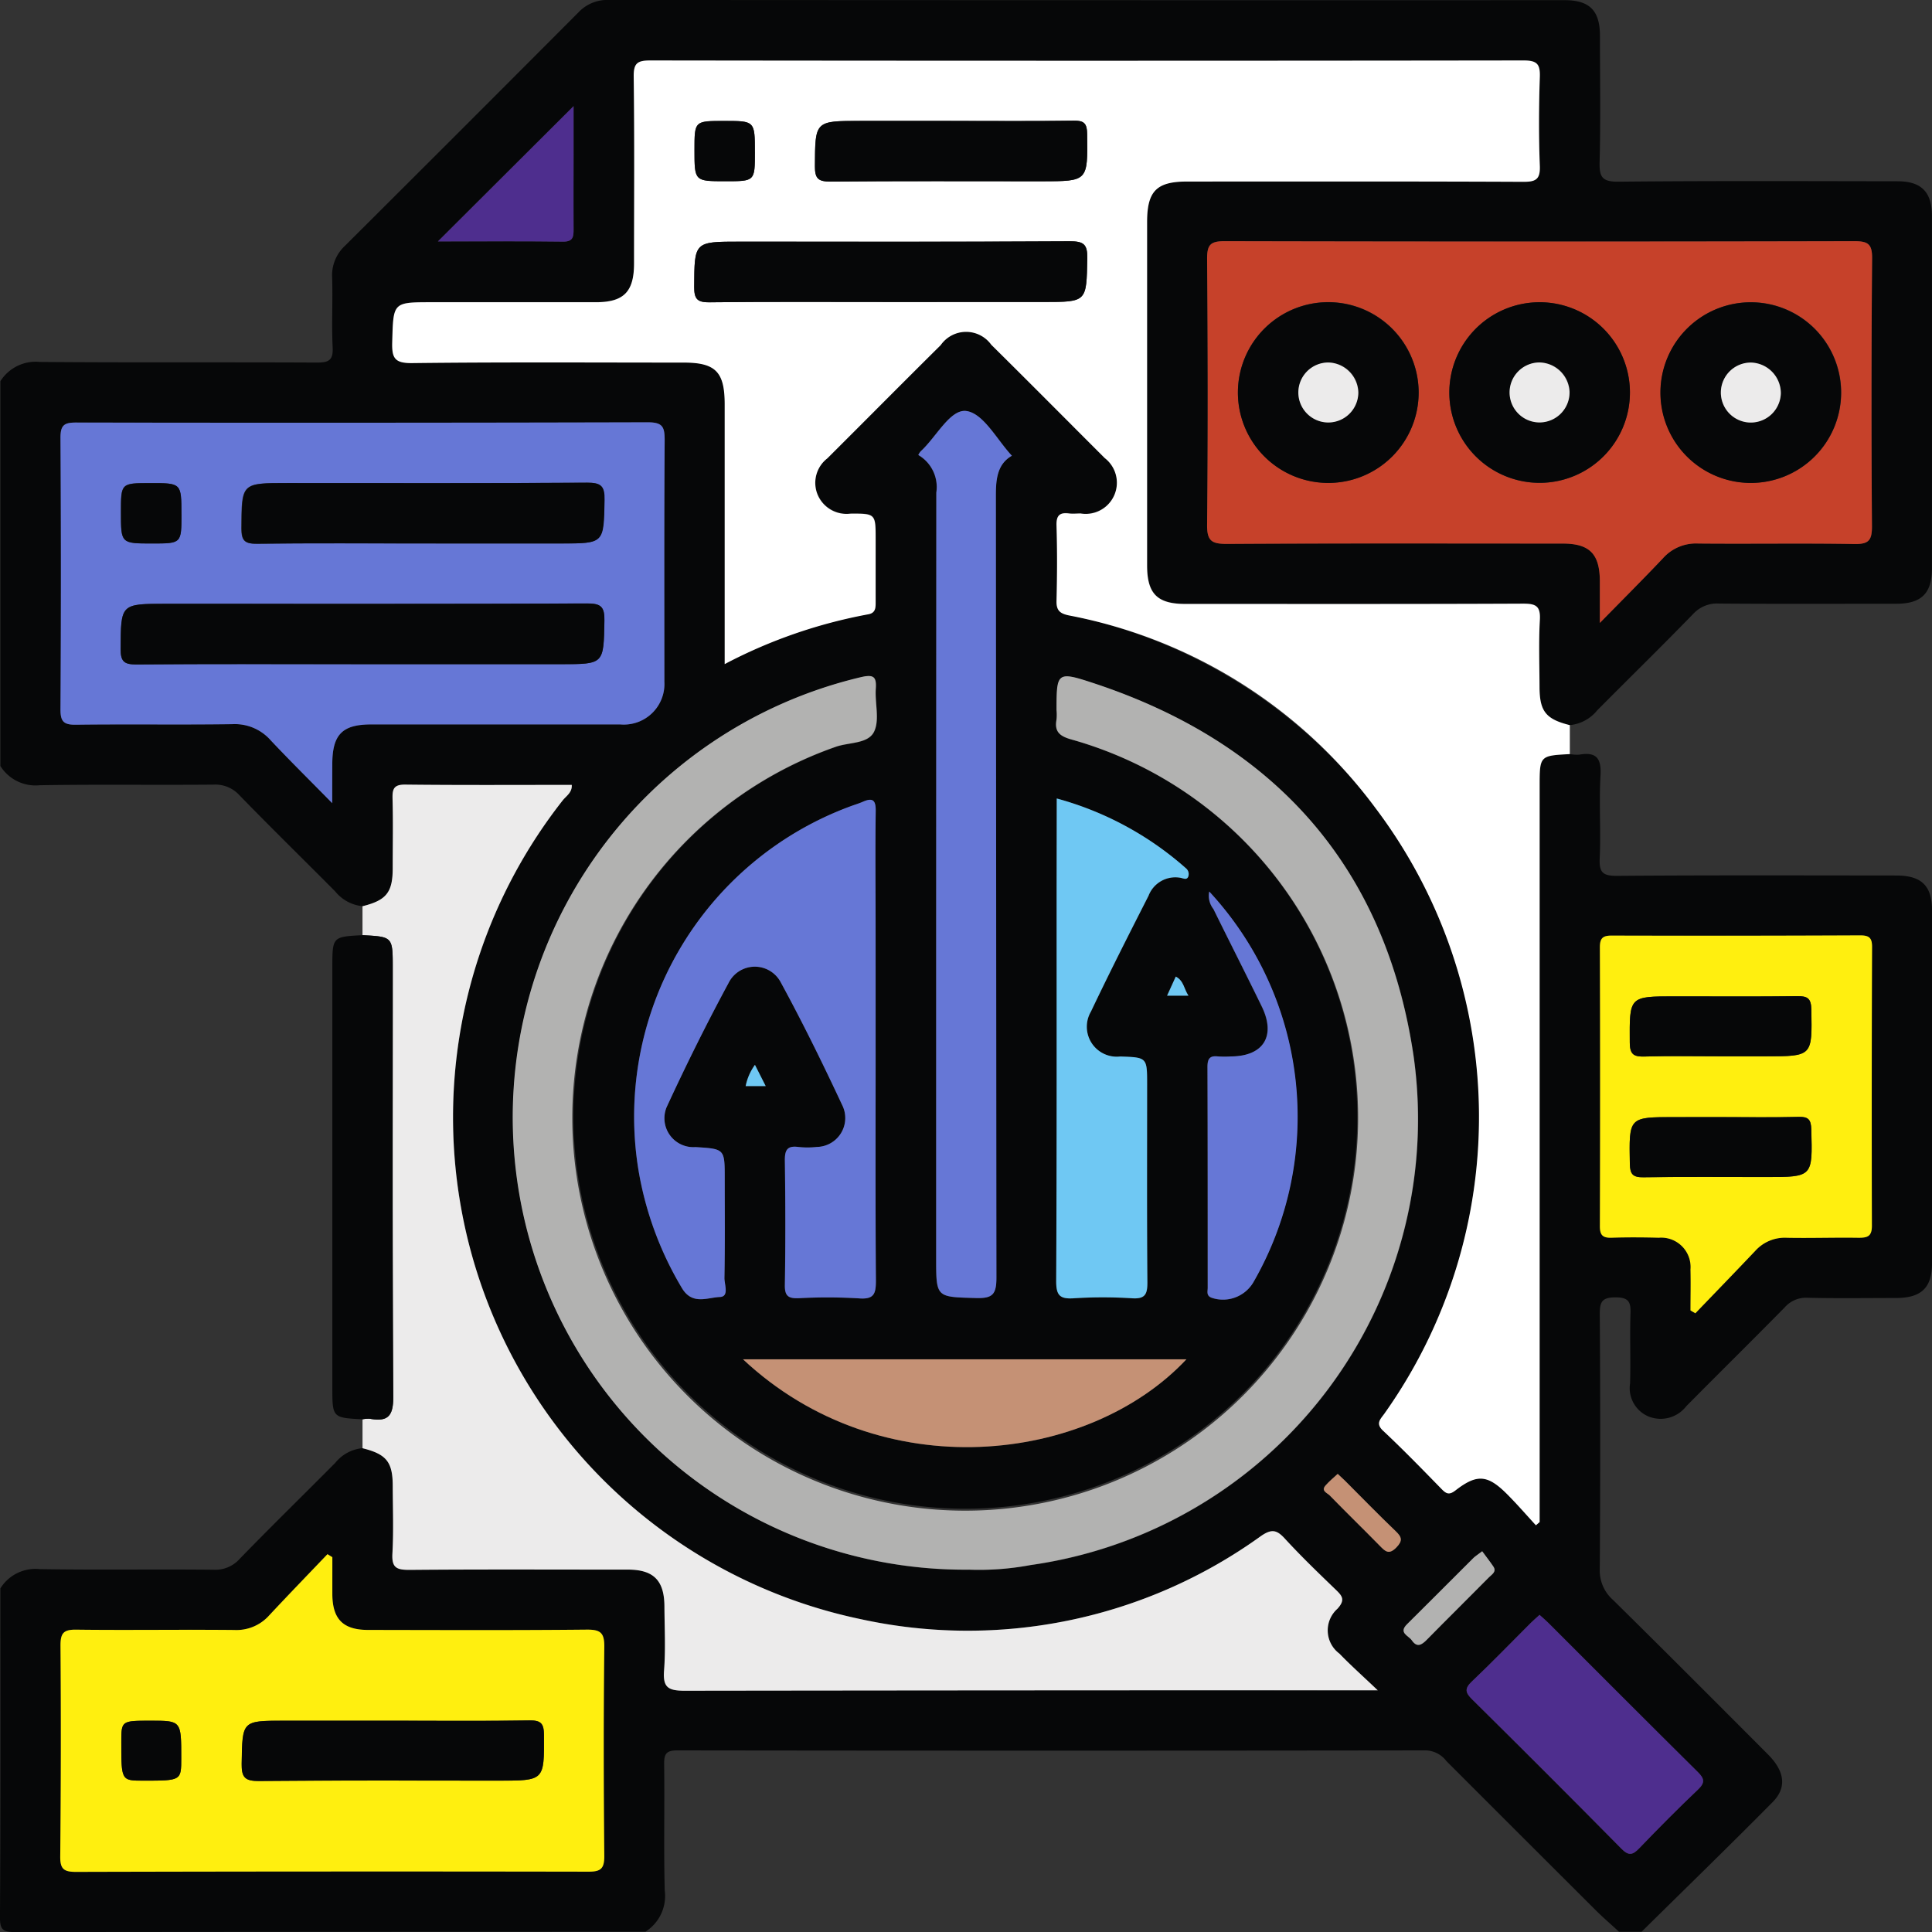 <svg xmlns="http://www.w3.org/2000/svg" width="80.148" height="80.154" viewBox="0 0 80.148 80.154">
  <rect x="0" y="0" width="80.148" height="80.154" fill="#333333" stroke="none"/>
  <g id="Grupo_115986" data-name="Grupo 115986" transform="translate(-1123.633 -496.763)">
    <path id="Trazado_173238" data-name="Trazado 173238" d="M1123.649,528.541V512.578a1.726,1.726,0,0,1,1.635-.8c3.834.032,7.668.006,11.5.026.494,0,.675-.1.649-.63-.047-.963.008-1.93-.021-2.894a1.666,1.666,0,0,1,.531-1.319q4.851-4.831,9.683-9.681a1.641,1.641,0,0,1,1.245-.519q19.835.014,39.67.009c1.035,0,1.462.431,1.465,1.469,0,1.748.031,3.5-.014,5.242-.016.623.1.826.783.819,3.859-.039,7.72-.022,11.58-.017.982,0,1.422.444,1.423,1.431q.006,7.316,0,14.632c0,1.031-.434,1.461-1.471,1.463-2.452,0-4.9.012-7.355-.008a1.352,1.352,0,0,0-1.087.44c-1.308,1.347-2.652,2.659-3.974,3.992a1.665,1.665,0,0,1-1.134.611c-.989-.246-1.25-.568-1.253-1.565,0-.939-.04-1.88.014-2.816.033-.576-.173-.668-.7-.665-4.669.021-9.338.014-14.007.012-1.167,0-1.586-.426-1.587-1.6q0-7.121,0-14.241c0-1.288.39-1.682,1.664-1.683,4.643,0,9.286-.009,13.928.012.521,0,.723-.086.7-.663-.05-1.224-.043-2.452,0-3.677.018-.531-.1-.695-.668-.694q-18.115.028-36.23,0c-.534,0-.7.107-.691.671.034,2.582.016,5.164.014,7.747,0,1.178-.423,1.609-1.582,1.611q-3.4,0-6.808,0c-1.627,0-1.6,0-1.642,1.664-.018.651.1.869.824.861,3.756-.046,7.512-.022,11.268-.021,1.319,0,1.7.385,1.7,1.73q0,3.873,0,7.747V524.3a20.908,20.908,0,0,1,5.953-2.065c.32-.055.311-.285.309-.531-.006-.861,0-1.721,0-2.582,0-1.053,0-1.07-1.047-1.062a1.3,1.3,0,0,1-1.371-.815,1.283,1.283,0,0,1,.41-1.476c1.571-1.564,3.131-3.139,4.706-4.7a1.286,1.286,0,0,1,2.1-.016c1.577,1.558,3.137,3.133,4.706,4.7a1.293,1.293,0,0,1-1,2.3c-.156-.009-.315.015-.469,0-.392-.05-.544.075-.531.5.033,1.042.028,2.087,0,3.129-.01.4.149.523.521.6a21.219,21.219,0,0,1,16.745,24.123,20.84,20.84,0,0,1-3.673,9.007c-.162.229-.367.4-.042.7.836.786,1.634,1.611,2.438,2.43.2.2.317.23.573.033.893-.689,1.331-.64,2.148.183.407.41.786.848,1.177,1.273l.154-.133V529.4c0-1.288,0-1.288,1.254-1.353a1.673,1.673,0,0,0,.388.022c.707-.124.92.151.879.865-.065,1.144.019,2.3-.033,3.441-.027.587.134.726.72.722,3.86-.03,7.72-.017,11.58-.014,1.048,0,1.485.423,1.486,1.447q.005,7.316,0,14.632c0,1.022-.44,1.444-1.487,1.448-1.226,0-2.452.02-3.677-.01a1.177,1.177,0,0,0-.948.4c-1.353,1.376-2.729,2.73-4.084,4.1a1.343,1.343,0,0,1-1.541.434,1.273,1.273,0,0,1-.789-1.381c.028-.964-.014-1.931.017-2.895.015-.468-.058-.672-.613-.675-.577,0-.664.188-.661.708q.035,5.281,0,10.563a1.619,1.619,0,0,0,.548,1.28c2.155,2.123,4.291,4.266,6.427,6.408.7.7.794,1.377.194,1.982-1.792,1.811-3.62,3.587-5.434,5.376h-.939c-.32-.3-.651-.58-.96-.888q-3.1-3.092-6.2-6.193a1.115,1.115,0,0,0-.848-.442q-15.527.021-31.054,0c-.458,0-.553.143-.548.57.023,1.747-.021,3.495.024,5.24a1.754,1.754,0,0,1-.8,1.712q-13.068,0-26.136.015c-.536,0-.645-.1-.641-.641.027-4.539.016-9.077.016-13.616a1.713,1.713,0,0,1,1.634-.8c2.4.04,4.8,0,7.2.025a1.35,1.35,0,0,0,1.086-.442c1.307-1.347,2.651-2.658,3.973-3.991a1.648,1.648,0,0,1,1.133-.61c.988.245,1.25.568,1.254,1.565,0,.939.04,1.88-.014,2.816-.033.575.171.67.7.666,3.025-.026,6.05-.015,9.075-.011,1.062,0,1.5.452,1.51,1.522,0,.887.052,1.777-.015,2.659-.053.69.152.846.839.844q13.887-.04,27.774-.018h.993c-.633-.6-1.13-1.045-1.589-1.521a1.2,1.2,0,0,1-.082-1.861c.342-.375.193-.538-.078-.8-.712-.689-1.427-1.377-2.1-2.107-.34-.371-.553-.416-1-.106a20.8,20.8,0,0,1-16.617,3.44,21.27,21.27,0,0,1-12.344-33.962c.147-.185.4-.329.376-.643-2.31,0-4.6.015-6.9-.012-.479-.006-.546.174-.535.585.026.964.011,1.93.007,2.895,0,1-.266,1.319-1.254,1.566a1.666,1.666,0,0,1-1.133-.61c-1.322-1.333-2.665-2.644-3.973-3.991a1.351,1.351,0,0,0-1.086-.442c-2.4.021-4.8-.015-7.2.025A1.719,1.719,0,0,1,1123.649,528.541Zm40.163,33.338a11.549,11.549,0,0,0,2.578-.185,18.683,18.683,0,0,0,15.889-21.132c-1.157-7.812-5.743-12.965-13.259-15.449-1.535-.507-1.55-.462-1.55,1.114a2.117,2.117,0,0,1,0,.391c-.1.52.152.7.632.831a16.258,16.258,0,1,1-9.792.3c.548-.193,1.342-.116,1.59-.628.236-.487.032-1.177.071-1.774.033-.5-.084-.61-.6-.491a18.765,18.765,0,0,0,4.449,37.029Zm-26.394-31.8c0-.687,0-1.15,0-1.614,0-1.23.412-1.648,1.619-1.649l10.328,0a1.683,1.683,0,0,0,1.829-1.772c0-3.338-.012-6.677.012-10.015,0-.543-.072-.748-.7-.746q-11.854.041-23.708.01c-.487,0-.66.092-.656.627q.038,5.633,0,11.267c0,.512.133.648.643.641,2.164-.029,4.33.006,6.494-.023a1.982,1.982,0,0,1,1.584.67C1135.649,528.309,1136.465,529.114,1137.417,530.083ZM1190,522.606c.989-1.01,1.818-1.837,2.622-2.687a1.83,1.83,0,0,1,1.449-.611c2.164.023,4.329-.017,6.493.02.59.01.731-.148.727-.731q-.04-5.554.006-11.109c.005-.595-.157-.724-.734-.722q-13.065.032-26.13,0c-.593,0-.728.155-.724.733.028,3.677.034,7.354,0,11.031-.007.675.194.8.823.794,4.641-.028,9.284-.016,13.925-.014,1.122,0,1.54.428,1.545,1.562C1190,521.365,1190,521.854,1190,522.606Zm-52.582,38.758-.2-.127c-.807.845-1.621,1.683-2.417,2.539a1.817,1.817,0,0,1-1.451.606c-2.188-.021-4.377.014-6.566-.013-.522-.006-.644.154-.641.655q.03,4.377-.011,8.755c-.005.523.156.64.654.638q10.631-.028,21.263-.009c.5,0,.658-.121.653-.641-.025-2.892-.031-5.785,0-8.677.007-.6-.161-.728-.735-.722-3.022.03-6.045.017-9.068.012-1.031,0-1.469-.444-1.479-1.468C1137.416,562.4,1137.421,561.879,1137.421,561.363Zm22.537-21.1q0-2.62,0-5.24c0-1.538-.017-3.076.005-4.614.007-.451-.123-.565-.53-.386-.165.073-.34.124-.51.187a13.723,13.723,0,0,0-8.8,15.106,14.043,14.043,0,0,0,1.79,4.865c.43.742,1.062.408,1.586.388.393-.015.183-.513.188-.783.025-1.381.012-2.763.012-4.145,0-1.217,0-1.217-1.218-1.291a1.2,1.2,0,0,1-1.192-1.656c.8-1.74,1.657-3.461,2.567-5.147a1.216,1.216,0,0,1,2.173-.022c.917,1.683,1.761,3.408,2.573,5.145a1.2,1.2,0,0,1-1.078,1.674,3.51,3.51,0,0,1-.781,0c-.462-.059-.554.144-.549.569.022,1.72.026,3.441,0,5.161-.008.465.156.56.577.545a21.859,21.859,0,0,1,2.5.007c.63.05.705-.2.7-.744C1159.945,546.675,1159.958,543.468,1159.958,540.261Zm33.805,10.864.2.115c.828-.862,1.66-1.72,2.483-2.587a1.649,1.649,0,0,1,1.317-.546c.989.024,1.979-.012,2.969,0,.372.006.557-.051.555-.5q-.021-5.783.007-11.565c0-.381-.125-.481-.491-.479q-5.157.022-10.315.009c-.375,0-.486.116-.485.488q.017,5.783,0,11.565c0,.381.125.494.493.48.65-.024,1.3-.019,1.953,0a1.22,1.22,0,0,1,1.314,1.316C1193.776,549.99,1193.763,550.558,1193.763,551.125Zm-32.034-35.487a1.536,1.536,0,0,1,.745,1.559q-.016,15.882-.007,31.765c0,1.64,0,1.6,1.652,1.648.68.019.85-.146.848-.841q-.038-16.234-.023-32.469c0-.679.07-1.294.665-1.632-.613-.653-1.167-1.742-1.876-1.854-.676-.107-1.258,1.079-1.907,1.669A.754.754,0,0,0,1161.729,515.638Zm5.743,14.25v3.661c0,5.452.009,10.9-.018,16.355,0,.592.145.757.728.718a19.01,19.01,0,0,1,2.424,0c.535.033.635-.162.631-.653-.023-2.739-.011-5.477-.011-8.216,0-1.123,0-1.123-1.116-1.16a1.243,1.243,0,0,1-1.215-1.863c.769-1.615,1.578-3.212,2.39-4.806a1.188,1.188,0,0,1,1.314-.747c.128.021.267.108.333-.045a.313.313,0,0,0-.1-.352A13.361,13.361,0,0,0,1167.473,529.888Zm-13.015,23.264c5.741,5.374,14.349,4.313,18.394,0Zm33.043,10.6c-.146.134-.262.233-.37.341-.812.81-1.609,1.636-2.44,2.425-.311.3-.264.462.016.74q3.112,3.081,6.192,6.194c.3.308.469.262.74-.019.795-.826,1.6-1.642,2.434-2.432.31-.295.266-.462-.015-.74-2.075-2.053-4.135-4.123-6.2-6.186C1187.75,563.973,1187.634,563.877,1187.5,563.756Zm-13.7-30.009a.883.883,0,0,0,.171.73c.663,1.349,1.346,2.688,2,4.039.6,1.225.078,2.064-1.268,2.077a4.259,4.259,0,0,1-.547,0c-.35-.042-.437.106-.436.442.011,3.052.005,6.1.01,9.155,0,.161-.072.346.2.426a1.461,1.461,0,0,0,1.691-.65,13.747,13.747,0,0,0-1.828-16.214Zm-32-26.969c1.817,0,3.5-.013,5.189.009.432.006.445-.211.441-.531-.01-1.042,0-2.084,0-3.126v-1.964Zm43.319,54.339c-.206.158-.292.209-.361.278-.919.915-1.832,1.837-2.755,2.749-.366.362.061.472.2.67.213.307.4.2.619-.024.855-.87,1.724-1.726,2.581-2.593.114-.115.335-.218.183-.444S1185.283,561.337,1185.121,561.116Zm-5.993-3.214c-.17.16-.346.307-.5.474-.212.23.063.314.163.417.689.707,1.4,1.4,2.088,2.1.22.225.372.375.677.065.279-.284.233-.433-.024-.679-.712-.684-1.4-1.392-2.1-2.09C1179.343,558.1,1179.246,558.013,1179.128,557.9Zm-6.192-19.835c-.188-.279-.191-.614-.526-.791l-.36.791Zm-17.984,2.871a2.264,2.264,0,0,0-.385.88h.831Z" fill="#060708"/>
    <path id="Trazado_173239" data-name="Trazado 173239" d="M1220.432,531.708v1.2c-1.254.065-1.254.065-1.254,1.353v30.507l-.154.133c-.391-.425-.77-.863-1.177-1.273-.817-.823-1.255-.871-2.148-.183-.256.2-.375.167-.573-.033-.8-.819-1.6-1.644-2.438-2.43-.324-.3-.12-.475.042-.7a21.265,21.265,0,0,0-.354-25.125,20.612,20.612,0,0,0-12.718-8c-.372-.077-.531-.2-.521-.6.026-1.043.031-2.087,0-3.129-.014-.429.138-.554.531-.5.154.019.313,0,.469,0a1.293,1.293,0,0,0,1-2.3c-1.569-1.566-3.129-3.142-4.706-4.7a1.286,1.286,0,0,0-2.1.016c-1.575,1.56-3.135,3.135-4.706,4.7a1.283,1.283,0,0,0-.41,1.476,1.3,1.3,0,0,0,1.371.815c1.047-.008,1.047.009,1.047,1.062,0,.861,0,1.721,0,2.582,0,.245.011.475-.309.531a20.911,20.911,0,0,0-5.953,2.065v-3.031q0-3.873,0-7.747c0-1.345-.377-1.73-1.7-1.73-3.756,0-7.512-.024-11.268.021-.723.008-.842-.209-.824-.861.046-1.663.015-1.664,1.642-1.664q3.4,0,6.808,0c1.158,0,1.581-.432,1.582-1.611,0-2.582.02-5.165-.014-7.747-.008-.563.157-.671.691-.671q18.115.024,36.23,0c.568,0,.686.164.668.694-.041,1.225-.047,2.453,0,3.677.023.577-.178.665-.7.663-4.643-.021-9.286-.013-13.928-.012-1.273,0-1.663.395-1.664,1.683q0,7.121,0,14.241c0,1.178.42,1.6,1.587,1.6,4.669,0,9.338.009,14.007-.012.524,0,.73.09.7.665-.053.936-.017,1.877-.014,2.816C1219.182,531.14,1219.443,531.462,1220.432,531.708Zm-28.172-17.555h6.336c1.81,0,1.782,0,1.818-1.8.012-.592-.146-.722-.725-.718-4.563.026-9.125.015-13.689.015-1.9,0-1.882,0-1.893,1.879,0,.516.139.643.645.637C1187.254,514.139,1189.757,514.153,1192.26,514.153Zm2.5-7.513h-3.754c-1.9,0-1.882,0-1.893,1.878,0,.514.136.642.643.638,2.919-.025,5.839-.012,8.759-.012,1.931,0,1.916,0,1.891-1.957-.005-.443-.124-.564-.563-.558C1198.152,506.655,1196.457,506.641,1194.762,506.641Zm-8.137,1.3c0-1.3,0-1.3-1.279-1.3-1.226,0-1.226,0-1.226,1.2,0,1.3,0,1.3,1.279,1.3C1186.625,509.145,1186.625,509.145,1186.625,507.944Z" transform="translate(-31.675 -4.862)" fill="#fff"/>
    <path id="Trazado_173240" data-name="Trazado 173240" d="M1167.939,598.907v-1.2c.988-.247,1.25-.57,1.253-1.566,0-.965.019-1.93-.007-2.895-.011-.41.056-.591.535-.585,2.294.026,4.588.012,6.9.012.022.315-.229.458-.376.643a21.27,21.27,0,0,0,12.344,33.962,20.8,20.8,0,0,0,16.617-3.44c.448-.31.661-.265,1,.106.669.73,1.384,1.418,2.1,2.107.271.262.421.425.078.8a1.2,1.2,0,0,0,.083,1.861c.46.477.956.918,1.589,1.521h-.993q-13.887,0-27.774.018c-.687,0-.892-.154-.839-.843.068-.881.02-1.772.015-2.659-.005-1.07-.448-1.521-1.51-1.522-3.025,0-6.05-.015-9.075.011-.526,0-.729-.091-.7-.666.053-.936.017-1.877.014-2.816,0-1-.265-1.32-1.253-1.565v-1.2a1.235,1.235,0,0,1,.31-.022c.763.138.972-.135.967-.933-.04-5.928-.022-11.856-.022-17.784C1169.193,598.973,1169.193,598.973,1167.939,598.907Z" transform="translate(-29.268 -63.349)" fill="#ecebeb"/>
    <path id="Trazado_173241" data-name="Trazado 173241" d="M1205.193,616.46a18.765,18.765,0,0,1-4.449-37.029c.52-.118.636-.006.6.491-.039.6.166,1.287-.071,1.774-.248.511-1.042.434-1.59.628a16.3,16.3,0,1,0,9.792-.3c-.48-.133-.731-.311-.632-.831a2.117,2.117,0,0,0,0-.391c0-1.576.015-1.621,1.55-1.114,7.517,2.484,12.1,7.638,13.259,15.449a18.683,18.683,0,0,1-15.889,21.132A11.549,11.549,0,0,1,1205.193,616.46Z" transform="translate(-41.381 -54.581)" fill="#b2b2b1"/>
    <path id="Trazado_173242" data-name="Trazado 173242" d="M1142.3,564.18c-.952-.969-1.768-1.774-2.552-2.608a1.982,1.982,0,0,0-1.584-.67c-2.164.03-4.329-.005-6.494.023-.51.007-.646-.129-.643-.641q.034-5.633,0-11.267c0-.535.17-.628.656-.627q11.854.02,23.708-.01c.627,0,.7.2.7.746-.024,3.338-.012,6.677-.012,10.015a1.683,1.683,0,0,1-1.829,1.772l-10.328,0c-1.207,0-1.617.419-1.619,1.649C1142.3,563.03,1142.3,563.493,1142.3,564.18Zm1.176-5.767h8.291c1.815,0,1.787,0,1.822-1.8.011-.592-.148-.722-.727-.719-5.814.023-11.628.014-17.442.014-1.91,0-1.888,0-1.9,1.878,0,.516.142.642.647.638C1137.273,558.4,1140.376,558.413,1143.478,558.413Zm2.5-5.008h5.786c1.815,0,1.787,0,1.822-1.8.011-.589-.144-.725-.725-.721-4.144.028-8.288.015-12.432.015-1.908,0-1.887,0-1.9,1.877,0,.514.136.646.644.64C1141.448,553.389,1143.716,553.405,1145.983,553.405Zm-9.937-1.214c0-1.29,0-1.29-1.294-1.29-1.214,0-1.214,0-1.214,1.214,0,1.29,0,1.29,1.294,1.29C1136.046,553.405,1136.046,553.405,1136.046,552.191Z" transform="translate(-4.885 -34.098)" fill="#6677d6"/>
    <path id="Trazado_173243" data-name="Trazado 173243" d="M1287.462,542.071c0-.751,0-1.241,0-1.73-.005-1.134-.423-1.562-1.545-1.562-4.642,0-9.284-.014-13.925.014-.63,0-.83-.12-.823-.794.038-3.677.031-7.354,0-11.031,0-.578.131-.734.724-.733q13.065.029,26.13,0c.576,0,.739.128.733.722q-.048,5.555-.006,11.109c0,.583-.137.741-.727.731-2.164-.037-4.329,0-6.493-.02a1.83,1.83,0,0,0-1.449.611C1289.28,540.234,1288.451,541.061,1287.462,542.071Zm1.247-9.583a3.746,3.746,0,1,0-3.679,3.772A3.752,3.752,0,0,0,1288.709,532.488Zm4.959,3.772a3.747,3.747,0,1,0-3.687-3.762A3.754,3.754,0,0,0,1293.667,536.259Zm-13.723-3.727a3.749,3.749,0,1,0-3.808,3.726A3.741,3.741,0,0,0,1279.944,532.532Z" transform="translate(-97.46 -19.466)" fill="#c6412a"/>
    <path id="Trazado_173244" data-name="Trazado 173244" d="M1142.282,686.845c0,.516,0,1.033,0,1.549.01,1.024.449,1.466,1.479,1.468,3.023.005,6.046.018,9.068-.012.575-.006.743.126.735.722-.034,2.892-.029,5.785,0,8.677,0,.521-.152.642-.653.641q-10.631-.019-21.263.009c-.5,0-.659-.115-.654-.638q.044-4.377.011-8.755c0-.5.118-.661.641-.655,2.188.027,4.377-.009,6.566.013a1.817,1.817,0,0,0,1.451-.606c.8-.856,1.61-1.694,2.417-2.539Zm2.546,6.783H1140.3c-1.772,0-1.745,0-1.776,1.771-.01.581.134.735.724.73,3.307-.032,6.615-.015,9.923-.015,1.921,0,1.9,0,1.893-1.889,0-.477-.12-.617-.607-.609C1148.579,693.646,1146.7,693.628,1144.828,693.628Zm-10.077,0c-1.224,0-1.224,0-1.224.893,0,1.593,0,1.593.912,1.593,1.574,0,1.574,0,1.574-.931C1136.014,693.628,1136.014,693.628,1134.751,693.628Z" transform="translate(-4.862 -125.482)" fill="#ffef0f"/>
    <path id="Trazado_173245" data-name="Trazado 173245" d="M1211.17,604.832c0,3.207-.013,6.414.012,9.62,0,.545-.071.793-.7.744a21.887,21.887,0,0,0-2.5-.007c-.422.015-.585-.08-.577-.545.028-1.72.024-3.441,0-5.161-.005-.425.087-.628.549-.569a3.514,3.514,0,0,0,.781,0,1.2,1.2,0,0,0,1.078-1.674c-.812-1.737-1.656-3.462-2.573-5.145a1.216,1.216,0,0,0-2.173.022c-.911,1.687-1.763,3.407-2.567,5.147a1.2,1.2,0,0,0,1.192,1.656c1.218.074,1.218.074,1.218,1.291,0,1.381.014,2.763-.012,4.145,0,.269.205.767-.188.783-.524.02-1.156.354-1.586-.388a14.046,14.046,0,0,1-1.79-4.865,13.723,13.723,0,0,1,8.8-15.106c.17-.063.344-.114.51-.187.407-.179.537-.065.53.386-.022,1.538-.006,3.076-.005,4.614Q1211.171,602.212,1211.17,604.832Z" transform="translate(-51.212 -64.571)" fill="#6677d6"/>
    <path id="Trazado_173246" data-name="Trazado 173246" d="M1322.931,626.651c0-.567.013-1.135,0-1.7a1.22,1.22,0,0,0-1.314-1.316c-.651-.016-1.3-.021-1.953,0-.368.014-.494-.1-.492-.48q.018-5.783,0-11.565c0-.372.11-.489.485-.488q5.157.014,10.315-.009c.366,0,.493.1.491.479q-.023,5.783-.007,11.565c0,.447-.183.5-.555.5-.99-.016-1.98.019-2.969,0a1.649,1.649,0,0,0-1.317.546c-.822.867-1.655,1.726-2.483,2.587Zm1.232-10.542h1.874c1.961,0,1.943,0,1.906-1.949-.009-.465-.168-.551-.585-.545-1.691.02-3.383.008-5.075.008-1.905,0-1.883,0-1.871,1.91,0,.512.178.6.629.585C1322.08,616.088,1323.122,616.109,1324.163,616.109Zm.05,2.522h-1.952c-1.9,0-1.88,0-1.846,1.932.008.444.128.57.57.563,1.691-.024,3.383-.01,5.075-.01,1.95,0,1.936,0,1.882-1.971-.011-.409-.117-.534-.528-.524C1326.347,618.649,1325.279,618.631,1324.212,618.631Z" transform="translate(-129.168 -75.526)" fill="#ffef0f"/>
    <path id="Trazado_173247" data-name="Trazado 173247" d="M1235.875,548.813a.759.759,0,0,1,.1-.154c.649-.59,1.231-1.776,1.907-1.669.709.112,1.263,1.2,1.876,1.854-.595.338-.665.953-.665,1.632q.011,16.234.023,32.469c0,.7-.168.86-.848.841-1.651-.047-1.652-.008-1.652-1.648q0-15.883.007-31.765A1.536,1.536,0,0,0,1235.875,548.813Z" transform="translate(-74.146 -33.175)" fill="#6677d6"/>
    <path id="Trazado_173248" data-name="Trazado 173248" d="M1252.761,594.359a13.36,13.36,0,0,1,5.354,2.89.313.313,0,0,1,.1.352c-.066.153-.2.067-.333.045a1.189,1.189,0,0,0-1.314.747c-.812,1.594-1.621,3.19-2.39,4.806a1.243,1.243,0,0,0,1.215,1.863c1.116.037,1.116.037,1.116,1.16,0,2.739-.012,5.478.011,8.217,0,.491-.1.686-.631.653a19.008,19.008,0,0,0-2.424,0c-.583.039-.73-.126-.728-.718.027-5.451.017-10.9.018-16.355Z" transform="translate(-85.289 -64.471)" fill="#6fc8f3"/>
    <path id="Trazado_173249" data-name="Trazado 173249" d="M1214.45,662.9h18.394C1228.8,667.212,1220.191,668.274,1214.45,662.9Z" transform="translate(-59.993 -109.747)" fill="#c59175"/>
    <path id="Trazado_173250" data-name="Trazado 173250" d="M1305.918,694.142c.133.121.249.217.356.323,2.066,2.063,4.125,4.132,6.2,6.186.281.278.325.445.015.74-.831.789-1.639,1.605-2.434,2.432-.271.282-.436.327-.74.019q-3.075-3.117-6.192-6.194c-.28-.277-.328-.444-.016-.74.832-.789,1.628-1.615,2.44-2.425C1305.656,694.375,1305.772,694.276,1305.918,694.142Z" transform="translate(-118.417 -130.386)" fill="#4e2e8e"/>
    <path id="Trazado_173251" data-name="Trazado 173251" d="M1271.288,605.728a13.747,13.747,0,0,1,1.828,16.214,1.461,1.461,0,0,1-1.691.65c-.275-.08-.2-.266-.2-.426,0-3.052,0-6.1-.01-9.155,0-.336.086-.484.436-.442a4.259,4.259,0,0,0,.547,0c1.346-.013,1.866-.852,1.268-2.077-.659-1.351-1.342-2.69-2.005-4.039A.884.884,0,0,1,1271.288,605.728Z" transform="translate(-97.489 -71.981)" fill="#6677d6"/>
    <path id="Trazado_173252" data-name="Trazado 173252" d="M1177.163,515.348l5.626-5.611V511.7c0,1.042-.006,2.084,0,3.126,0,.32-.01.537-.441.531C1180.666,515.335,1178.979,515.348,1177.163,515.348Z" transform="translate(-35.361 -8.57)" fill="#4e2e8e"/>
    <path id="Trazado_173253" data-name="Trazado 173253" d="M1298.448,686.365c.162.221.322.423.465.636s-.069.329-.183.444c-.857.868-1.726,1.723-2.581,2.593-.217.22-.406.331-.619.024-.137-.2-.564-.308-.2-.67.922-.912,1.836-1.834,2.755-2.749C1298.156,686.574,1298.241,686.523,1298.448,686.365Z" transform="translate(-113.327 -125.249)" fill="#b2b2b1"/>
    <path id="Trazado_173254" data-name="Trazado 173254" d="M1286.01,676.9c.118.11.214.2.306.287.7.7,1.386,1.407,2.1,2.09.256.246.3.394.024.679-.305.311-.457.161-.677-.065-.691-.705-1.4-1.394-2.088-2.1-.1-.1-.375-.187-.163-.417C1285.664,677.2,1285.84,677.055,1286.01,676.9Z" transform="translate(-106.882 -118.993)" fill="#c59175"/>
    <path id="Trazado_173255" data-name="Trazado 173255" d="M1267.167,616.917h-.886l.36-.791C1266.976,616.3,1266.979,616.638,1267.167,616.917Z" transform="translate(-94.231 -78.85)" fill="#6fc8f3"/>
    <path id="Trazado_173256" data-name="Trazado 173256" d="M1215.157,626.915l.446.88h-.831A2.264,2.264,0,0,1,1215.157,626.915Z" transform="translate(-60.205 -85.977)" fill="#6fc8f3"/>
    <path id="Trazado_173257" data-name="Trazado 173257" d="M1165.505,611.063c1.254.065,1.254.065,1.254,1.345,0,5.928-.018,11.856.022,17.784.005.8-.2,1.071-.967.933a1.236,1.236,0,0,0-.31.022c-1.25-.065-1.25-.065-1.25-1.346V612.41C1164.255,611.128,1164.255,611.128,1165.505,611.063Z" transform="translate(-26.834 -75.505)" fill="#060708"/>
    <path id="Trazado_173258" data-name="Trazado 173258" d="M1216.635,528.772c-2.5,0-5.006-.014-7.509.012-.506.005-.648-.122-.645-.637.011-1.879-.01-1.879,1.893-1.879,4.563,0,9.126.012,13.689-.015.579,0,.737.127.725.718-.036,1.8-.007,1.8-1.818,1.8Z" transform="translate(-56.05 -19.481)" fill="#060708"/>
    <path id="Trazado_173259" data-name="Trazado 173259" d="M1228.884,511.521c1.695,0,3.389.015,5.084-.01.439-.006.558.114.563.558.024,1.957.04,1.957-1.891,1.957-2.92,0-5.84-.013-8.759.012-.507,0-.647-.124-.643-.638.011-1.878-.01-1.878,1.893-1.878Z" transform="translate(-65.797 -9.742)" fill="#060708"/>
    <path id="Trazado_173260" data-name="Trazado 173260" d="M1211.026,512.845c0,1.2,0,1.2-1.226,1.2-1.279,0-1.279,0-1.279-1.3,0-1.2,0-1.2,1.226-1.2C1211.026,511.541,1211.026,511.541,1211.026,512.845Z" transform="translate(-56.077 -9.762)" fill="#060708"/>
    <path id="Trazado_173261" data-name="Trazado 173261" d="M1148.336,573.039c-3.1,0-6.2-.012-9.307.012-.5,0-.649-.122-.647-.638.01-1.878-.011-1.878,1.9-1.878,5.814,0,11.628.009,17.442-.014.579,0,.738.127.727.719-.035,1.8-.006,1.8-1.822,1.8Z" transform="translate(-9.743 -48.723)" fill="#060708"/>
    <path id="Trazado_173262" data-name="Trazado 173262" d="M1160.6,558.283c-2.267,0-4.535-.016-6.8.012-.508.006-.647-.126-.644-.64.01-1.876-.011-1.877,1.9-1.877,4.144,0,8.288.013,12.432-.015.581,0,.737.132.725.721-.035,1.8-.006,1.8-1.822,1.8Z" transform="translate(-19.499 -38.975)" fill="#060708"/>
    <path id="Trazado_173263" data-name="Trazado 173263" d="M1140.931,557.1c0,1.214,0,1.214-1.214,1.214-1.294,0-1.294,0-1.294-1.29,0-1.214,0-1.214,1.214-1.214C1140.931,555.807,1140.931,555.807,1140.931,557.1Z" transform="translate(-9.77 -39.004)" fill="#060708"/>
    <path id="Trazado_173264" data-name="Trazado 173264" d="M1308.266,537.424a3.746,3.746,0,1,1-3.812-3.721A3.747,3.747,0,0,1,1308.266,537.424Zm-2.5.013a1.244,1.244,0,1,0-1.233,1.256A1.279,1.279,0,0,0,1305.762,537.437Z" transform="translate(-117.016 -24.402)" fill="#060708"/>
    <path id="Trazado_173265" data-name="Trazado 173265" d="M1330.281,541.2a3.747,3.747,0,1,1,3.8-3.729A3.746,3.746,0,0,1,1330.281,541.2Zm1.3-3.72a1.244,1.244,0,1,0-1.27,1.217A1.276,1.276,0,0,0,1331.583,537.476Z" transform="translate(-134.073 -24.402)" fill="#060708"/>
    <path id="Trazado_173266" data-name="Trazado 173266" d="M1282.434,537.468a3.749,3.749,0,1,1-3.683-3.766A3.756,3.756,0,0,1,1282.434,537.468Zm-2.5-.006a1.244,1.244,0,1,0-1.258,1.231A1.278,1.278,0,0,0,1279.93,537.461Z" transform="translate(-99.949 -24.401)" fill="#060708"/>
    <path id="Trazado_173267" data-name="Trazado 173267" d="M1159.478,707.053c1.875,0,3.75.018,5.625-.012.487-.008.6.132.606.609.01,1.889.028,1.889-1.893,1.889-3.308,0-6.615-.016-9.923.015-.59.006-.734-.149-.724-.73.031-1.771,0-1.771,1.776-1.771Z" transform="translate(-19.512 -138.907)" fill="#060708"/>
    <path id="Trazado_173268" data-name="Trazado 173268" d="M1139.685,707.077c1.263,0,1.263,0,1.262,1.555,0,.932,0,.932-1.574.931-.912,0-.912,0-.912-1.593C1138.461,707.077,1138.461,707.077,1139.685,707.077Z" transform="translate(-9.795 -138.931)" fill="#060708"/>
    <path id="Trazado_173269" data-name="Trazado 173269" d="M1326.579,621.014c-1.041,0-2.083-.02-3.123.009-.451.013-.626-.073-.629-.585-.011-1.91-.034-1.91,1.871-1.91,1.692,0,3.383.012,5.075-.008.417-.005.577.08.585.545.037,1.949.055,1.949-1.906,1.949Z" transform="translate(-131.584 -80.431)" fill="#060708"/>
    <path id="Trazado_173270" data-name="Trazado 173270" d="M1326.622,633.282c1.067,0,2.135.018,3.2-.009.411-.01.517.114.528.524.054,1.971.068,1.971-1.882,1.971-1.692,0-3.384-.015-5.074.01-.442.006-.562-.119-.57-.563-.034-1.933-.05-1.932,1.846-1.932Z" transform="translate(-131.578 -90.176)" fill="#060708"/>
    <path id="Trazado_173271" data-name="Trazado 173271" d="M1310.629,542.3a1.244,1.244,0,1,1-1.255-1.234A1.281,1.281,0,0,1,1310.629,542.3Z" transform="translate(-121.884 -29.267)" fill="#ecebeb"/>
    <path id="Trazado_173272" data-name="Trazado 173272" d="M1336.454,542.346a1.244,1.244,0,1,1-1.217-1.27A1.278,1.278,0,0,1,1336.454,542.346Z" transform="translate(-138.944 -29.272)" fill="#ecebeb"/>
    <path id="Trazado_173273" data-name="Trazado 173273" d="M1284.808,542.327a1.244,1.244,0,1,1-1.23-1.259A1.281,1.281,0,0,1,1284.808,542.327Z" transform="translate(-104.826 -29.267)" fill="#ecebeb"/>
  </g>
</svg>
